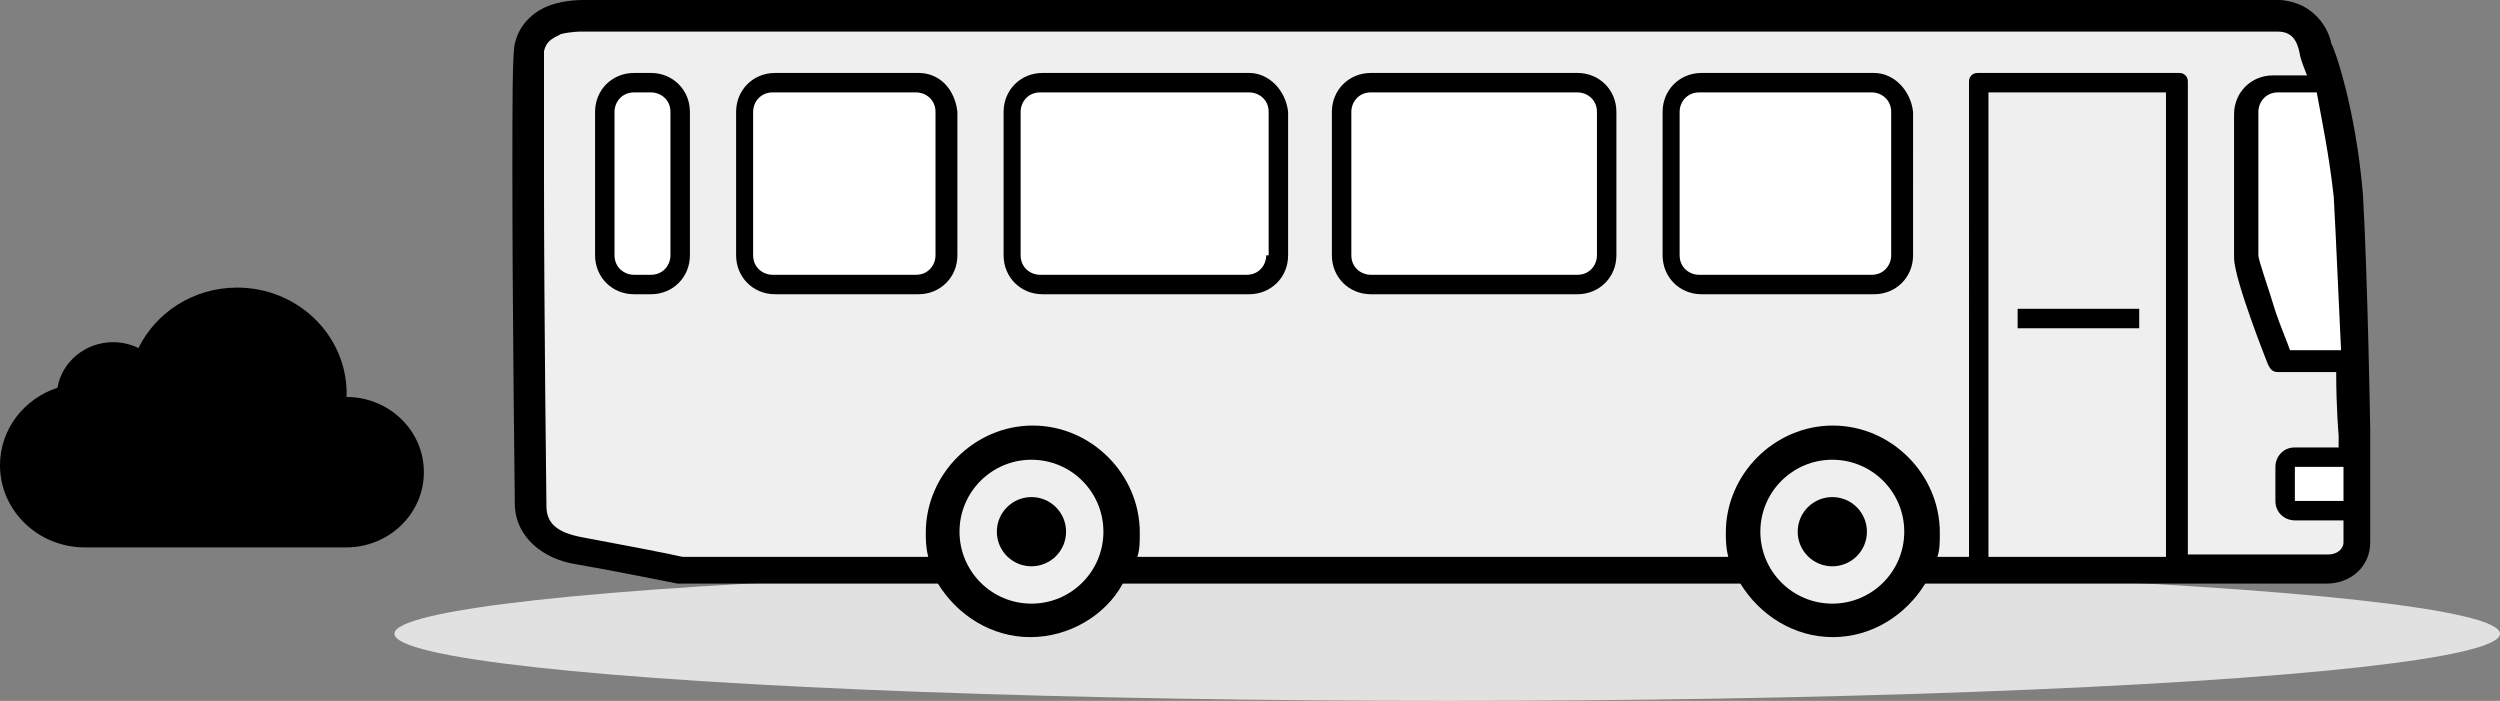 <?xml version="1.0" encoding="UTF-8" standalone="no"?>
<svg
   xmlns:dc="http://purl.org/dc/elements/1.1/"
   xmlns:cc="http://creativecommons.org/ns#"
   xmlns:rdf="http://www.w3.org/1999/02/22-rdf-syntax-ns#"
   xmlns:svg="http://www.w3.org/2000/svg"
   xmlns="http://www.w3.org/2000/svg"
   style="fill:none"
   id="svg32"
   version="1.1"
   viewBox="0 0 296.084 83.006"
   height="83.006"
   width="296.084">
  <rect x="0" y="0" width="296.084" height="83.006" fill="#808080" stroke="none"/>
  <defs
     id="defs36" />
  <ellipse
     ry="7.95"
     rx="124.686"
     cy="75.056"
     cx="171.398"
     id="path822"
     style="opacity:0.869;fill:#efefef;fill-opacity:1;stroke:none;stroke-width:12.737;stroke-linecap:round;stroke-linejoin:round;stroke-miterlimit:4;stroke-dasharray:none;stroke-dashoffset:0;stroke-opacity:1;paint-order:fill markers stroke" />
  <path
     style="fill:#efefef"
     id="path2"
     d="m 62.318,5.847 3.509,-3.966 206.771,0.61 4.119,9.915 2.135,15.712 v 38.898 l -2.898,0.763 -196.185,-0.279 -15.532,-3.775 -1.834,-3.775 z" />
  <path
     style="fill:#ffffff"
     id="path4"
     d="m 71.787,11.735 2.265,-2.049 5.178,0.324 1.187,2.481 -0.108,19.739 -2.049,1.402 -4.638,0.108 -2.265,-2.157 z" />
  <path
     style="fill:#ffffff"
     id="path6"
     d="m 88.901,11.411 2.265,-1.726 19.092,0.216 1.654,2.265 -0.288,19.739 -1.366,1.618 -19.164,0.108 -2.696,-2.049 z" />
  <path
     style="fill:#ffffff"
     id="path8"
     d="m 120.47,11.303 3.075,-1.726 25.922,0.216 2.246,2.265 -0.391,19.739 -1.855,1.618 -26.02,0.108 -3.661,-2.049 z" />
  <path
     style="fill:#ffffff"
     id="path10"
     d="m 159.409,11.303 3.075,-1.726 25.923,0.216 2.246,2.265 -0.391,19.739 -1.855,1.618 -26.021,0.108 -3.661,-2.049 z" />
  <path
     style="fill:#ffffff"
     id="path12"
     d="m 198.673,11.303 2.598,-1.726 21.894,0.216 1.897,2.265 -0.331,19.739 -1.566,1.618 -21.977,0.108 -3.092,-2.049 z" />
  <path
     style="fill:#ffffff"
     id="path14"
     d="m 268.423,9.685 -2.481,2.696 -0.108,17.69 4.099,12.835 9.168,0.108 -0.862,-24.161 -2.373,-9.061 z" />
  <path
     style="fill:#ffffff"
     id="path16"
     d="m 270.688,54.125 v 5.933 l 7.55,0.323 0.755,-5.716 z" />
  <path
     style="fill:#000000"
     id="path18"
     d="m 186.828,8.64 h -24.48 c -2.592,0 -4.608,2.016 -4.608,4.608 V 30.24 c 0,2.592 2.016,4.608 4.608,4.608 h 24.48 c 2.592,0 4.608,-2.016 4.608,-4.608 V 13.248 c 0,-2.592 -2.016,-4.608 -4.608,-4.608 z m 2.304,21.6 c 0,1.152 -0.864,2.304 -2.304,2.304 h -24.48 c -1.152,0 -2.304,-0.864 -2.304,-2.304 V 13.248 c 0,-1.152 0.864,-2.304 2.304,-2.304 h 24.48 c 1.152,0 2.304,0.864 2.304,2.304 z m 32.832,-21.6 h -20.448 c -2.592,0 -4.608,2.016 -4.608,4.608 V 30.24 c 0,2.592 2.016,4.608 4.608,4.608 h 20.448 c 2.592,0 4.608,-2.016 4.608,-4.608 V 13.248 c -0.288,-2.592 -2.304,-4.608 -4.608,-4.608 z m 2.016,21.6 c 0,1.152 -0.864,2.304 -2.304,2.304 h -20.448 c -1.152,0 -2.304,-0.864 -2.304,-2.304 V 13.248 c 0,-1.152 0.864,-2.304 2.304,-2.304 h 20.448 c 1.152,0 2.304,0.864 2.304,2.304 z m -76.032,-21.6 h -24.48 c -2.592,0 -4.608,2.016 -4.608,4.608 V 30.24 c 0,2.592 2.016,4.608 4.608,4.608 h 24.48 c 2.592,0 4.608,-2.016 4.608,-4.608 V 13.248 c -0.288,-2.592 -2.304,-4.608 -4.608,-4.608 z m 2.016,21.6 c 0,1.152 -0.864,2.304 -2.304,2.304 h -24.48 c -1.152,0 -2.304,-0.864 -2.304,-2.304 V 13.248 c 0,-1.152 0.864,-2.304 2.304,-2.304 h 24.768 c 1.152,0 2.304,0.864 2.304,2.304 V 30.24 Z M 108.78,8.64 H 91.788 c -2.592,0 -4.608,2.016 -4.608,4.608 V 30.24 c 0,2.592 2.016,4.608 4.608,4.608 h 16.992 c 2.592,0 4.608,-2.016 4.608,-4.608 V 13.248 c -0.288,-2.592 -2.016,-4.608 -4.608,-4.608 z m 2.016,21.6 c 0,1.152 -0.864,2.304 -2.304,2.304 H 91.5 c -1.152,0 -2.304,-0.864 -2.304,-2.304 V 13.248 c 0,-1.152 0.864,-2.304 2.304,-2.304 h 16.992 c 1.152,0 2.304,0.864 2.304,2.304 z M 77.1,8.64 h -2.016 c -2.592,0 -4.608,2.016 -4.608,4.608 V 30.24 c 0,2.592 2.016,4.608 4.608,4.608 h 2.016 c 2.592,0 4.608,-2.016 4.608,-4.608 V 13.248 c 0,-2.592 -2.016,-4.608 -4.608,-4.608 z m 2.304,21.6 c 0,1.152 -0.864,2.304 -2.304,2.304 h -2.016 c -1.152,0 -2.304,-0.864 -2.304,-2.304 V 13.248 c 0,-1.152 0.864,-2.304 2.304,-2.304 h 2.016 c 1.152,0 2.304,0.864 2.304,2.304 z m 173.952,6.336 h -14.4 v 2.304 h 14.4 z m 26.496,-13.536 c -0.864,-10.368 -3.456,-17.568 -3.744,-17.856 -0.288,-1.728 -2.016,-4.896 -6.048,-5.184 h -200.736 -0.288 c -0.288,0 -2.016,0 -3.744,0.576 -1.728,0.576 -3.744,2.016 -4.32,4.608 -0.288,1.152 -0.288,7.2 -0.288,15.264 0,16.128 0.288,39.168 0.288,39.168 0,4.032 3.456,6.624 7.2,7.2 3.456,0.576 12.096,2.304 12.096,2.304 h 0.288 30.528 c 2.304,3.744 6.336,6.336 10.944,6.336 4.608,0 8.928,-2.592 10.944,-6.336 h 73.152 c 2.304,3.744 6.336,6.336 10.944,6.336 4.608,0 8.64,-2.592 10.944,-6.336 h 47.52 c 2.88,0 5.184,-2.016 5.184,-4.896 V 50.976 c 0,0 -0.288,-17.856 -0.864,-27.936 z m -3.456,0.288 c 0.288,5.184 0.576,12.384 0.864,18.144 h -6.048 c -0.288,-0.864 -1.152,-2.88 -1.728,-4.608 -0.864,-2.88 -2.016,-6.048 -2.016,-6.624 V 13.248 c 0,-1.152 0.864,-2.304 2.304,-2.304 h 4.608 c 0.576,3.168 1.44,7.2 2.016,12.384 z m -154.08,48.96 c -5.184,0 -9.216,-4.032 -9.216,-9.216 0,-5.184 4.032,-9.216 9.216,-9.216 5.184,0 9.216,4.032 9.216,9.216 0,5.184 -4.032,9.216 -9.216,9.216 z m 95.04,0 c -5.184,0 -9.216,-4.032 -9.216,-9.216 0,-5.184 4.032,-9.216 9.216,-9.216 5.184,0 9.216,4.032 9.216,9.216 0,5.184 -4.32,9.216 -9.216,9.216 z m 39.168,-6.336 h -21.024 V 10.944 h 21.024 z m 21.024,-6.624 h -5.76 v -4.032 h 5.76 z m 0,-6.336 h -5.76 c -1.44,0 -2.304,1.152 -2.304,2.304 v 4.032 c 0,1.44 1.152,2.304 2.304,2.304 h 5.76 v 2.592 c 0,0.864 -0.864,1.44 -1.728,1.44 h -16.704 V 9.792 c 0,-0.288 0,-0.576 -0.288,-0.864 -0.288,-0.288 -0.576,-0.288 -0.864,-0.288 h -23.616 c -0.288,0 -0.576,0 -0.864,0.288 -0.288,0.288 -0.288,0.576 -0.288,0.864 V 65.952 h -3.744 c 0.288,-0.864 0.288,-1.728 0.288,-2.88 0,-6.912 -5.76,-12.672 -12.672,-12.672 -6.912,0 -12.672,5.76 -12.672,12.672 0,0.864 0,1.728 0.288,2.88 h -69.984 c 0.288,-0.864 0.288,-1.728 0.288,-2.88 0,-6.912 -5.76,-12.672 -12.672,-12.672 -6.912,0 -12.672,5.76 -12.672,12.672 0,0.864 0,1.728 0.288,2.88 H 80.844 c -1.152,-0.288 -8.64,-1.728 -11.808,-2.304 -3.168,-0.576 -4.32,-1.728 -4.32,-3.744 0,0 -0.288,-23.04 -0.288,-39.168 V 6.048 c 0.288,-1.152 0.864,-1.44 2.016,-2.016 1.152,-0.288 2.304,-0.288 2.304,-0.288 H 269.772 c 1.728,0 2.304,1.152 2.592,2.592 0,0.288 0.288,1.152 0.864,2.592 h -4.032 c -2.592,0 -4.608,2.016 -4.608,4.608 V 30.528 c 0,2.592 4.032,12.672 4.032,12.672 0.288,0.576 0.576,0.864 1.152,0.864 h 6.912 c 0,4.32 0.288,7.488 0.288,7.488 v 1.44 z" />
  <path
     style="fill:#000000"
     id="path20"
     d="m 133.485,62.431 c 0,1.501 -0.296,2.988 -0.87,4.375 -0.575,1.387 -1.417,2.648 -2.479,3.71 -1.061,1.061 -2.322,1.903 -3.709,2.478 -1.387,0.575 -2.874,0.87 -4.375,0.87 -3.032,0 -5.941,-1.204 -8.085,-3.349 -2.144,-2.144 -3.349,-5.052 -3.349,-8.084 0,-3.033 1.205,-5.941 3.349,-8.085 2.144,-2.144 5.052,-3.349 8.085,-3.349 3.032,0 5.941,1.205 8.085,3.349 2.144,2.144 3.349,5.052 3.349,8.085 z" />
  <path
     style="fill:#000000"
     id="path22"
     d="m 227.948,62.431 c 0,1.501 -0.295,2.988 -0.87,4.375 -0.574,1.387 -1.417,2.648 -2.478,3.71 -1.062,1.061 -2.322,1.903 -3.71,2.478 -1.387,0.575 -2.874,0.87 -4.375,0.87 -3.033,0 -5.941,-1.204 -8.085,-3.349 -2.144,-2.144 -3.349,-5.052 -3.349,-8.084 0,-3.033 1.205,-5.941 3.349,-8.085 2.144,-2.144 5.052,-3.349 8.085,-3.349 3.032,0 5.94,1.205 8.085,3.349 2.144,2.144 3.348,5.052 3.348,8.085 z" />
  <path
     style="fill:#efefef"
     id="path24"
     d="m 122.159,71.491 c 4.707,0 8.522,-3.815 8.522,-8.521 0,-4.706 -3.815,-8.521 -8.522,-8.521 -4.706,0 -8.521,3.815 -8.521,8.521 0,4.706 3.815,8.521 8.521,8.521 z" />
  <path
     style="fill:#efefef"
     id="path26"
     d="m 217.007,71.491 c 4.706,0 8.521,-3.815 8.521,-8.521 0,-4.706 -3.815,-8.521 -8.521,-8.521 -4.706,0 -8.521,3.815 -8.521,8.521 0,4.706 3.815,8.521 8.521,8.521 z" />
  <path
     style="fill:#000000"
     id="path28"
     d="m 122.159,67.069 c 2.264,0 4.099,-1.835 4.099,-4.099 0,-2.264 -1.835,-4.099 -4.099,-4.099 -2.264,0 -4.099,1.835 -4.099,4.099 0,2.264 1.835,4.099 4.099,4.099 z" />
  <path
     style="fill:#000000"
     id="path30"
     d="m 217.007,67.069 c 2.264,0 4.099,-1.835 4.099,-4.099 0,-2.264 -1.835,-4.099 -4.099,-4.099 -2.264,0 -4.099,1.835 -4.099,4.099 0,2.264 1.835,4.099 4.099,4.099 z" />
  <path
     id="path901"
     d="m 41.032,47.01 c 0,-0.128 0.022,-0.256 0.022,-0.385 0,-6.944 -5.806,-12.563 -12.967,-12.563 -5.167,0 -9.605,2.927 -11.69,7.158 -0.908,-0.438 -1.928,-0.694 -3.004,-0.694 -3.306,0 -6.063,2.34 -6.59,5.395 C 2.836,47.224 0,50.845 0,55.108 c 0,5.363 4.494,9.711 10.031,9.722 h 31.012 c 5.066,-0.021 9.157,-4.006 9.157,-8.91 0.011,-4.914 -4.102,-8.899 -9.168,-8.91 z"
     style="fill:#000000;stroke-width:1.619" />
</svg>
